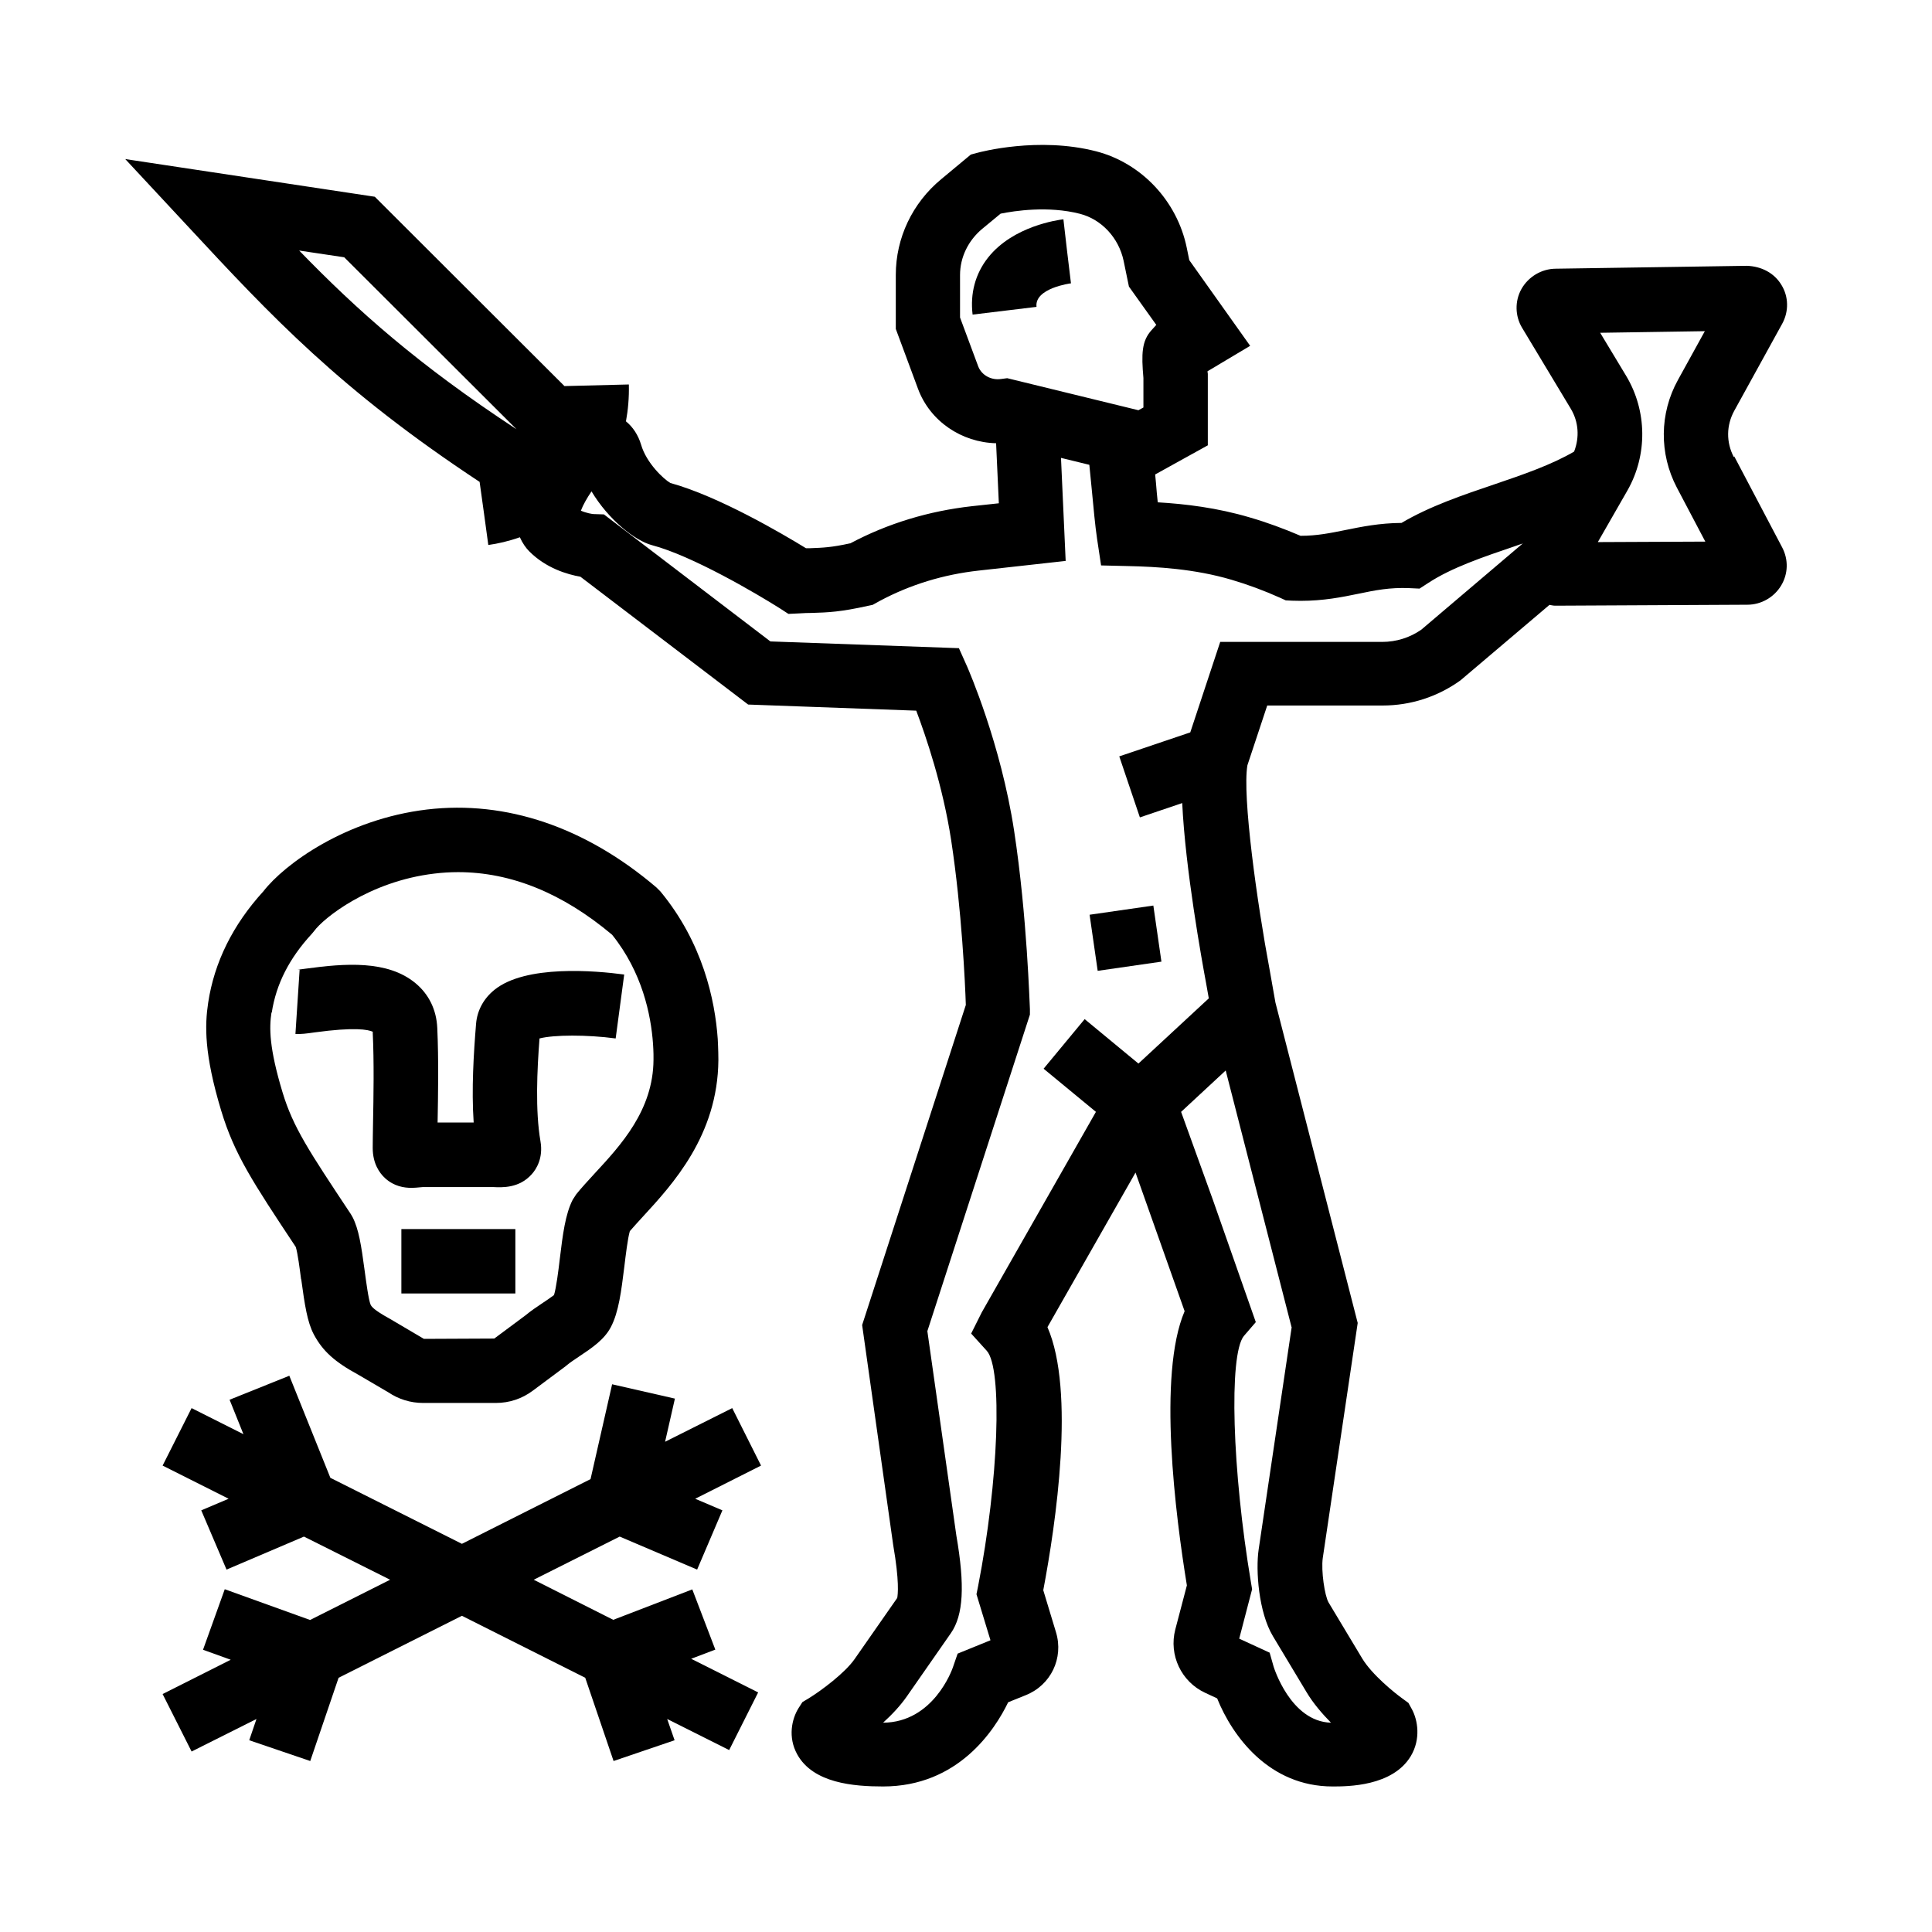 <?xml version="1.0" encoding="UTF-8"?>
<svg id="Livello_3" data-name="Livello 3" xmlns="http://www.w3.org/2000/svg" viewBox="0 0 120 120">
  <path d="m18.71,79.46c.22,1.62.38,2.66.78,3.42.55,1.03,1.28,1.7,2.77,2.51l1.86,1.09c.64.43,1.38.66,2.16.66h4.52c.83,0,1.62-.26,2.29-.76l2.04-1.52.11-.09c.14-.12.45-.33.72-.51.81-.54,1.57-1.05,1.98-1.83.49-.93.65-2.24.84-3.77.08-.67.21-1.75.34-2.19.23-.27.5-.56.79-.88,1.86-2.02,4.67-5.06,4.71-9.74,0-.64-.04-1.29-.04-1.32-.17-2.42-.93-5.98-3.56-9.16l-.25-.25c-4.4-3.75-9.33-5.42-14.25-4.84-5.04.6-8.85,3.39-10.16,5.08-1.9,2.08-3.05,4.41-3.43,6.92-.21,1.39-.26,3.17.81,6.71.82,2.71,1.95,4.42,4.63,8.46.12.37.25,1.38.33,2Zm-1.83-16.57c.27-1.76,1.08-3.36,2.48-4.88l.15-.18c.57-.79,3.41-3.09,7.47-3.57.49-.06.98-.09,1.47-.09,3.28,0,6.49,1.3,9.57,3.89,1.87,2.33,2.41,4.96,2.54,6.77,0,.03.04.51.03,1-.02,3.13-2.03,5.3-3.65,7.05-.43.47-.83.9-1.15,1.3l-.22.34c-.46.9-.62,2.18-.8,3.67-.08.69-.22,1.8-.36,2.25-.18.14-.51.36-.72.5-.36.24-.73.49-1.04.75l-1.95,1.45-4.37.02-2.12-1.25c-1.02-.56-1.13-.76-1.19-.87-.13-.31-.28-1.44-.37-2.11-.21-1.58-.37-2.59-.75-3.33l-.11-.19c-2.6-3.92-3.58-5.38-4.24-7.56-.84-2.78-.83-4.02-.69-4.95Z"/>
  <polygon points="45.48 87.46 41.31 89.55 41.92 86.87 38.02 85.98 36.68 91.87 28.69 95.89 20.52 91.79 17.97 85.45 14.26 86.94 15.12 89.08 11.9 87.46 10.1 91.03 14.2 93.09 12.5 93.81 14.07 97.49 18.88 95.44 24.23 98.12 19.26 100.62 13.96 98.71 12.61 102.47 14.33 103.09 10.1 105.22 11.9 108.79 15.93 106.77 15.48 108.09 19.27 109.38 21.03 104.21 28.69 100.36 36.35 104.21 38.11 109.38 41.9 108.09 41.44 106.77 45.29 108.7 47.09 105.12 42.93 103.03 44.43 102.46 43 98.72 38.09 100.61 33.15 98.12 38.49 95.44 43.3 97.49 44.87 93.81 43.18 93.09 47.27 91.03 45.48 87.46"/>
  <path d="m23.15,64.11c.09,1.86.05,4.04.02,5.64-.01.63-.02,1.16-.02,1.55,0,.97.42,1.56.77,1.88.56.51,1.18.6,1.65.6.18,0,.35-.02.47-.03.07,0,.16-.02.24-.02h4.07c.09,0,.18,0,.27,0,.57.03,1.63.08,2.41-.8.28-.31.72-1,.54-2.04-.33-1.9-.21-4.45-.06-6.39.89-.23,2.94-.24,4.73,0l.53-3.97c-1.78-.24-6.12-.62-8.06.95-.67.54-1.07,1.28-1.14,2.1-.15,1.83-.29,4.07-.15,6.14h-2.24c.03-1.66.07-3.9-.02-5.87-.05-1.13-.52-2.09-1.35-2.78-1.74-1.45-4.41-1.23-6.78-.91-.24.03-.43.06-.55.07.05,0,.09,0,.13,0l-.26,3.99c.33.02.67-.02,1.22-.1,2.43-.33,3.29-.18,3.6-.03Z"/>
  <rect x="24.93" y="76.34" width="7.08" height="4"/>
  <path d="m107.69,28.39c-.48-.92-.47-1.97.03-2.88l2.98-5.41c.41-.75.4-1.67-.05-2.4-.45-.75-1.25-1.16-2.15-1.19l-11.88.18c-.88.01-1.69.5-2.12,1.26-.42.75-.4,1.68.04,2.41l3.02,5.02c.5.83.55,1.8.21,2.67-1.39.81-3.11,1.41-4.94,2.03-1.98.67-4.02,1.36-5.78,2.4-1.38.01-2.49.24-3.48.44-.94.19-1.77.36-2.78.36h-.01c-1.03-.44-2.08-.83-3.15-1.14-2.02-.6-4-.84-5.72-.94-.04-.39-.08-.8-.11-1.2-.02-.18-.03-.36-.05-.53l3.27-1.81v-4.45s-.02-.1-.02-.15c.23-.13.49-.29.79-.47l1.86-1.11-3.78-5.32-.16-.78c-.6-2.9-2.81-5.25-5.62-5.98-3.6-.93-7.23.05-7.38.09l-.41.11-1.84,1.53c-1.79,1.48-2.82,3.65-2.82,5.94v3.36l1.38,3.72c.75,2.02,2.71,3.33,4.85,3.38l.17,3.73-1.67.18c-2.68.3-5.23,1.07-7.56,2.31h-.02c-1.14.25-1.66.27-2.47.3-.08,0-.17,0-.26,0-1.45-.89-5.43-3.23-8.42-4.05-.42-.24-1.49-1.24-1.82-2.38-.18-.6-.51-1.1-.94-1.45.13-.71.2-1.47.18-2.29l-4,.1s0,0,0,0l-11.78-11.76-15.5-2.34,3.9,4.19c5.2,5.6,9.44,10.14,18.11,15.86l.27,1.94.27,1.98c.58-.08,1.25-.23,1.96-.48.17.38.38.67.58.87,1.04,1.05,2.37,1.44,3.18,1.58l10.42,7.94,10.44.38c.6,1.59,1.65,4.66,2.17,8.05.66,4.33.87,8.96.91,10.23l-6.44,19.88,1.93,13.67c.39,2.25.29,3.06.25,3.28l-2.65,3.8c-.6.86-2.06,1.95-2.84,2.43l-.4.24-.25.39c-.4.65-.67,1.78-.07,2.86.99,1.79,3.51,1.99,5.33,1.99,4.67,0,6.94-3.51,7.77-5.23l1.09-.44c1.56-.62,2.37-2.3,1.88-3.91l-.79-2.61c.78-4.12,2-12.36.26-16.34l5.47-9.6,3.05,8.61c-1.69,3.94-.56,12.75.14,17.03l-.72,2.74c-.41,1.59.37,3.24,1.85,3.93l.75.35c.95,2.36,3.23,5.47,7.17,5.47.92,0,3.73,0,4.86-1.89.63-1.06.43-2.23.07-2.9l-.22-.4-.37-.27c-.49-.35-1.9-1.49-2.5-2.49l-2.09-3.48c-.24-.41-.47-1.96-.36-2.76l2.17-14.6-5.11-19.9-.35-1.98c-.79-4.2-1.72-10.87-1.39-12.76l1.23-3.71h7.17c1.74,0,3.41-.54,4.83-1.56l5.53-4.69c.12.02.24.05.36.05h.01l11.92-.06c.86,0,1.66-.46,2.1-1.19.44-.73.46-1.61.07-2.36l-2.98-5.66ZM18.57,15.56l2.81.42,10.7,10.68c-6.13-4.02-9.88-7.37-13.51-11.11Zm42.19,7.2l-1.13-3.04v-2.64c0-1.09.5-2.13,1.37-2.86l1.15-.95c.84-.17,2.95-.5,4.93.01,1.35.35,2.41,1.5,2.71,2.92l.33,1.6,1.7,2.38-.29.32c-.62.68-.64,1.48-.51,2.98v1.83l-.31.17-8.15-1.99-.38.05c-.62.09-1.21-.24-1.42-.78Zm19.47,59.66l-2.05,13.8c-.2,1.32,0,3.93.88,5.4l2.09,3.48c.41.69.97,1.34,1.52,1.9-2.52-.07-3.55-3.45-3.56-3.47l-.25-.88-1.89-.87.8-3.07-.07-.42c-1.17-6.96-1.38-14.11-.45-15.3l.75-.87-2.66-7.58-1.98-5.48,2.77-2.57,4.09,15.94Zm14.37-48.68l-6.32,5.37c-.72.5-1.56.76-2.43.76h-10.06l-1.86,5.62-4.41,1.49,1.28,3.79,2.63-.89c.19,4.08,1.22,9.78,1.48,11.17l.17.96-4.37,4.05-3.34-2.76-2.55,3.08,3.25,2.68-7.09,12.45-.66,1.32.97,1.07c.99,1.1.74,8.07-.54,14.63l-.1.49.87,2.86-2.04.83-.3.87c-.05.14-1.21,3.4-4.33,3.42.54-.49,1.07-1.05,1.48-1.64l2.73-3.92c.78-1.12.88-2.95.34-6.07l-1.8-12.69,6.37-19.66v-.34c-.02-.23-.17-5.76-.98-11.07-.83-5.44-2.84-10.02-2.92-10.21l-.51-1.14-11.71-.42-10.34-7.89-.64-.02c-.07,0-.45-.06-.79-.21.13-.35.38-.79.66-1.2,1.06,1.77,2.7,3.06,3.75,3.34,2.52.66,6.58,3.06,7.94,3.92l.54.35.64-.03c.31-.02.58-.03.83-.03.99-.03,1.77-.06,3.47-.44l.29-.06.47-.26c1.88-1,3.94-1.63,6.12-1.87l5.4-.6-.29-6.4,1.76.43c.05.48.1,1,.15,1.52.11,1.16.21,2.26.33,3.07l.25,1.66,1.68.04c1.78.04,4.12.17,6.42.85,1.02.3,2.04.68,3.02,1.12l.35.16.39.02c.18,0,.36.01.53.01,1.43,0,2.57-.23,3.59-.44,1.05-.22,1.96-.4,3.16-.35l.64.03.54-.35c1.45-.95,3.37-1.6,5.4-2.29.17-.06.33-.12.5-.17l-.02.03Zm4.65-.08l1.83-3.19c1.26-2.21,1.23-4.95-.08-7.13l-1.61-2.67,6.5-.1-1.67,3.03c-1.15,2.08-1.17,4.58-.07,6.68l1.77,3.36-6.66.03Z"/>
  <path d="m66.52,17.6l-.24-1.99-.23-1.99c-.32.04-3.12.41-4.68,2.38-.79,1-1.12,2.22-.96,3.54l3.97-.48c-.14-1.16,2.11-1.46,2.13-1.46Z"/>
  <rect x="67.91" y="56.52" width="4" height="3.52" transform="translate(-7.6 10.56) rotate(-8.2)"/>
</svg>